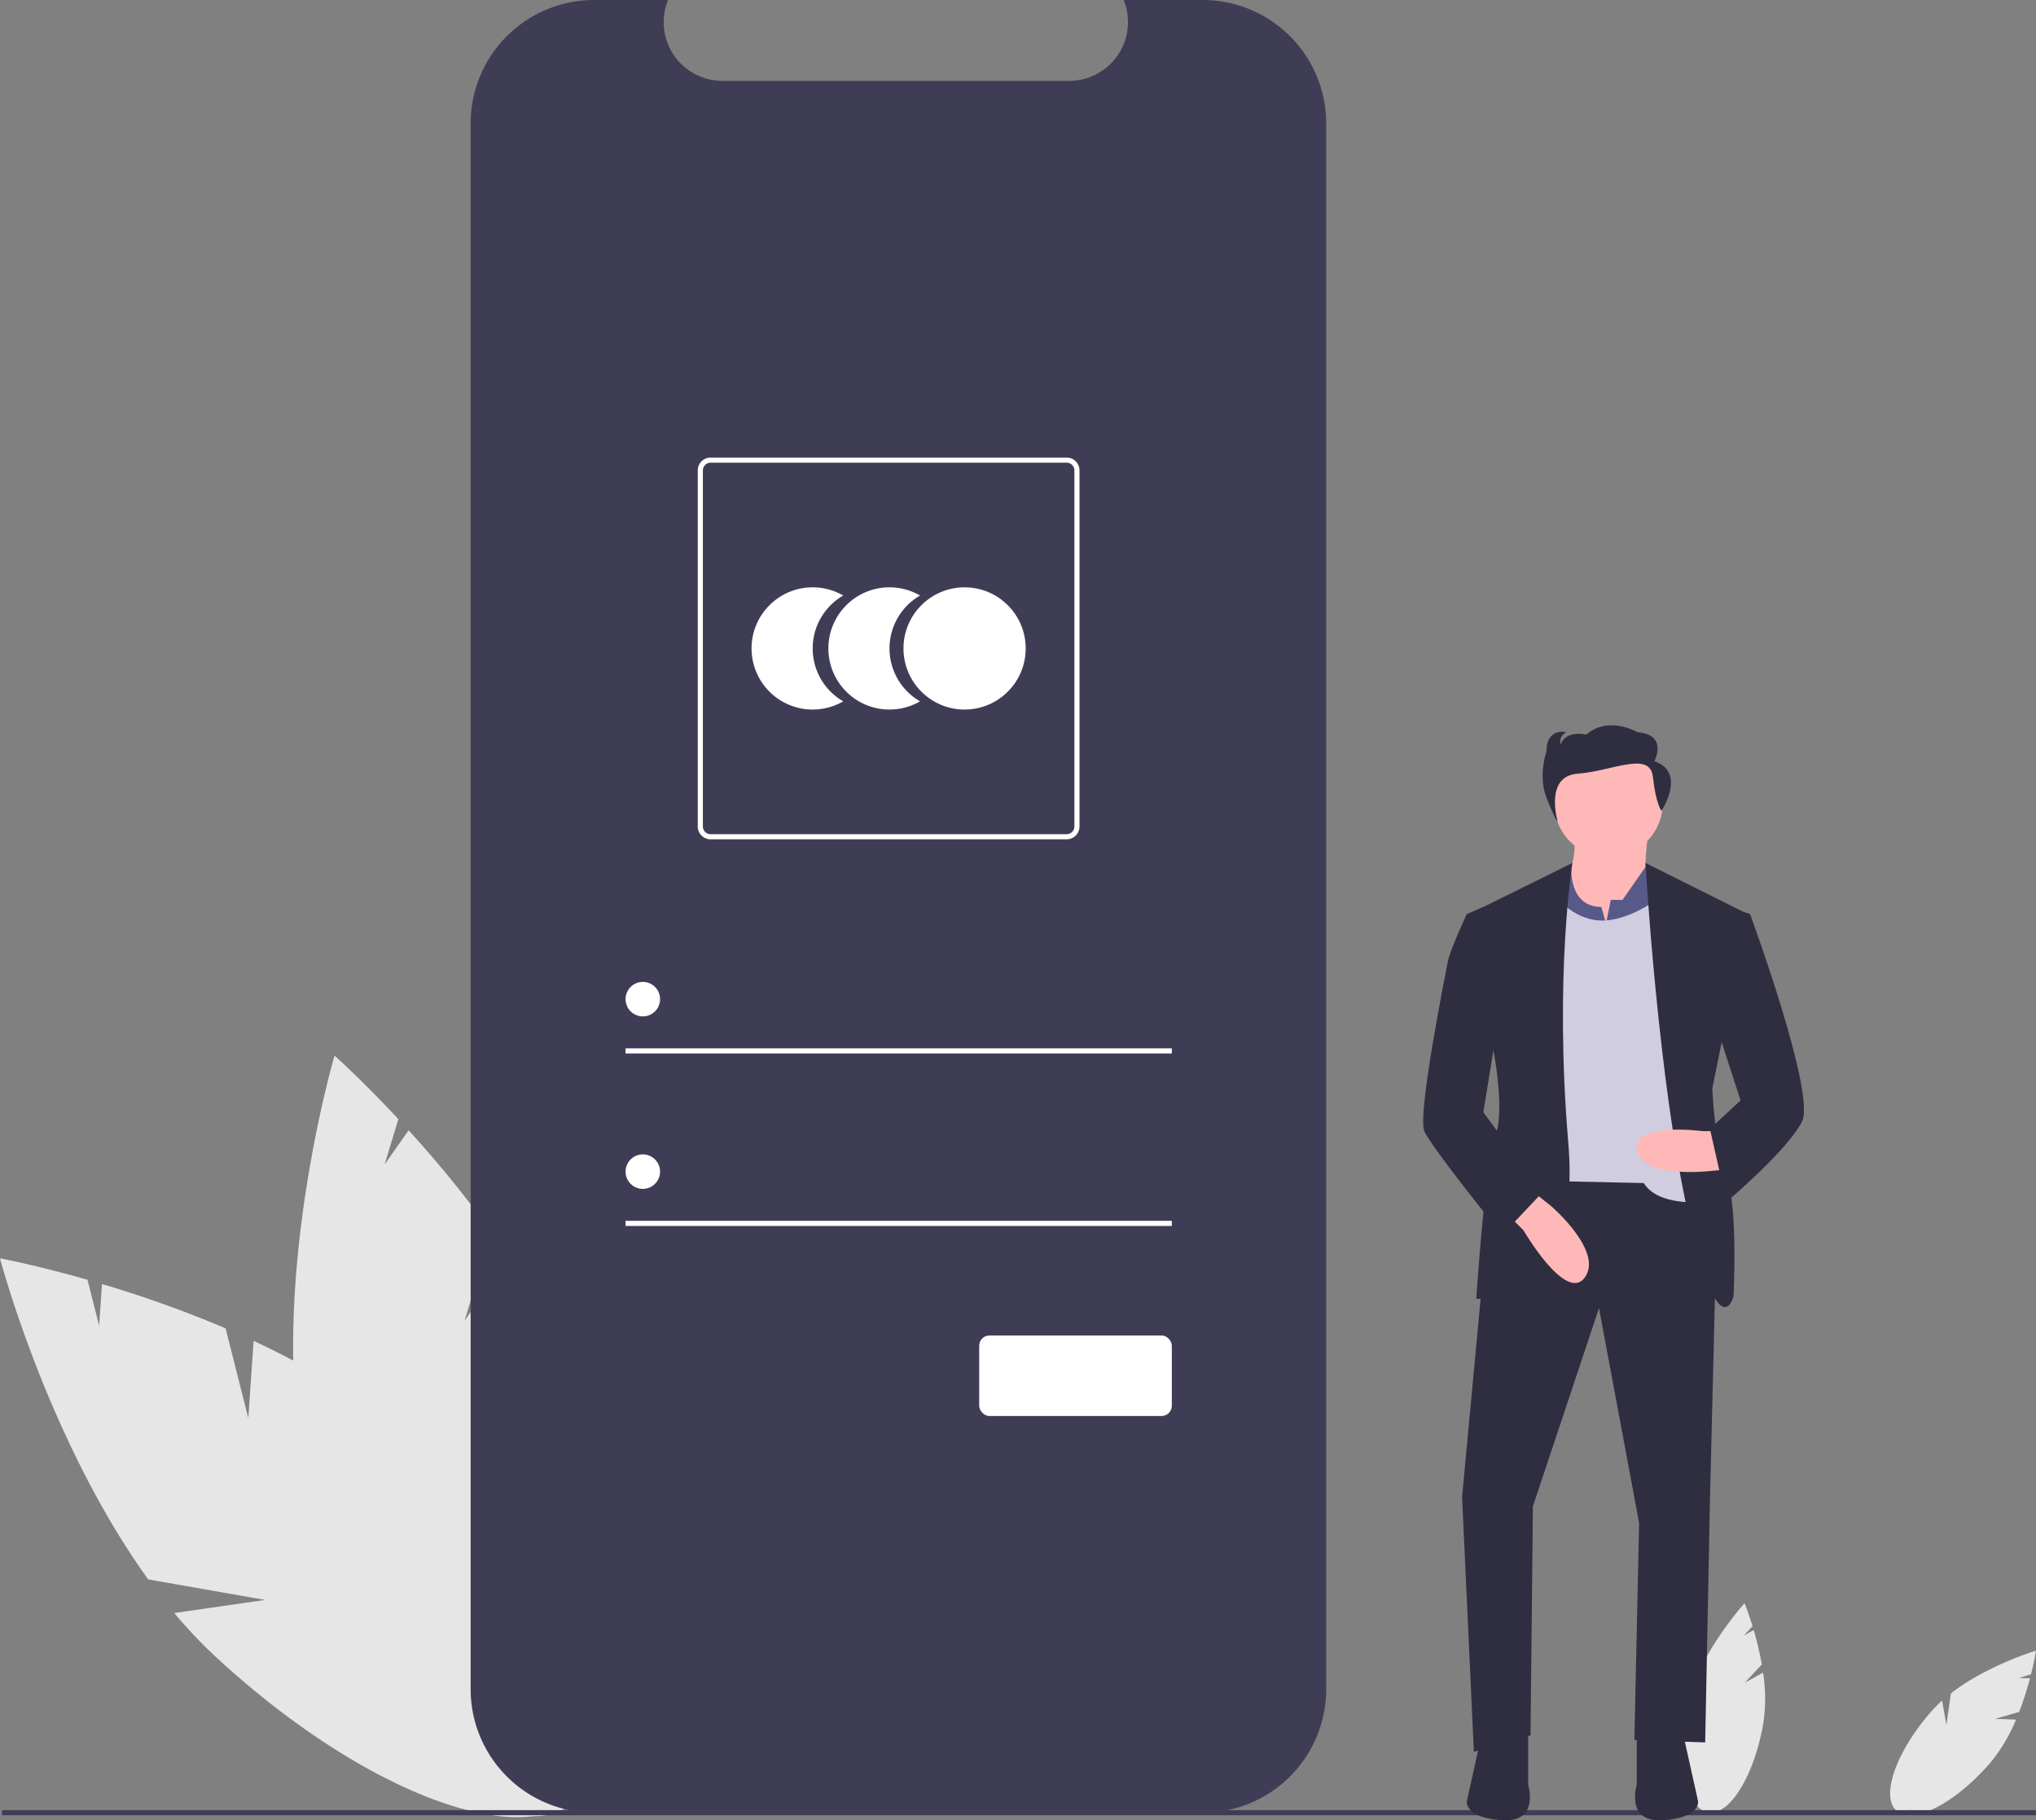 <svg id="a9a7ffe7-bffb-40a8-a3c8-a3664a9c484c" data-name="Layer 1" xmlns="http://www.w3.org/2000/svg" width="796" height="711.771" viewBox="0 0 796 711.771"><rect x="0" y="0" width="796" height="711.771" fill="#808080" stroke="none"/><title>access_account</title><path d="M299.079,648.561l-8.89-35.065a455.323,455.323,0,0,0-48.307-17.331L240.759,612.461l-4.552-17.953C215.849,588.695,202,586.134,202,586.134s18.707,71.138,57.945,125.525l45.72,8.031-35.519,5.121a184.211,184.211,0,0,0,15.888,16.837c57.079,52.982,120.655,77.29,142,54.294s-7.623-84.588-64.702-137.57c-17.695-16.425-39.924-29.606-62.175-39.979Z" transform="translate(-202 -94.114)" fill="#e6e6e6"/><path d="M383.632,610.481l10.515-34.612a455.32,455.32,0,0,0-32.395-39.806l-9.384,13.37L357.751,531.711c-14.422-15.499-24.954-24.85-24.954-24.85s-20.757,70.568-15.281,137.406L352.504,674.775l-33.053-13.976a184.213,184.213,0,0,0,4.898,22.626c21.476,74.859,63.335,128.53,93.494,119.878s37.198-76.352,15.722-151.211c-6.658-23.207-18.874-45.981-32.559-66.362Z" transform="translate(-202 -94.114)" fill="#e6e6e6"/><path d="M884.18,752.056l6.615-7.145a122.562,122.562,0,0,0-3.164-13.447l-3.844,2.134,3.387-3.658c-1.67-5.449-3.121-8.951-3.121-8.951s-13.323,14.647-19.855,31.475l4.885,11.501-6.36-7.27a49.586,49.586,0,0,0-1.474,6.054c-3.601,20.651.224,38.568,8.544,40.019s17.984-14.114,21.585-34.765a65.281,65.281,0,0,0-.082-19.897Z" transform="translate(-202 -94.114)" fill="#e6e6e6"/><path d="M982.049,766.186l9.356-2.697a122.558,122.558,0,0,0,4.242-13.147l-4.394-.16,4.79-1.381C997.432,743.274,998,739.525,998,739.525s-18.976,5.652-33.266,16.681l-1.763,12.37-1.687-9.511a49.586,49.586,0,0,0-4.392,4.421c-13.757,15.817-19.744,33.132-13.372,38.675s22.691-2.787,36.448-18.603a65.281,65.281,0,0,0,10.215-17.075Z" transform="translate(-202 -94.114)" fill="#e6e6e6"/><path d="M720.497,142.406V754.57a48.301,48.301,0,0,1-48.292,48.292H434.312A48.306,48.306,0,0,1,386,754.57V142.406a48.306,48.306,0,0,1,48.312-48.292H463.17a22.966,22.966,0,0,0,21.246,31.617h135.631A22.966,22.966,0,0,0,641.293,94.114H672.205A48.301,48.301,0,0,1,720.497,142.406Z" transform="translate(-202 -94.114)" fill="#3f3d56"/><path d="M519.728,347.655a23.877,23.877,0,0,1,11.946-20.688,23.892,23.892,0,1,0,0,41.376A23.877,23.877,0,0,1,519.728,347.655Z" transform="translate(-202 -94.114)" fill="#fff"/><path d="M549.764,347.655a23.877,23.877,0,0,1,11.946-20.688,23.892,23.892,0,1,0,0,41.376A23.877,23.877,0,0,1,549.764,347.655Z" transform="translate(-202 -94.114)" fill="#fff"/><circle cx="377.117" cy="253.541" r="23.892" fill="#ffffff"/><rect x="244.574" y="409.904" width="213.564" height="2" fill="#fff"/><circle cx="251.319" cy="390.671" r="6.744" fill="#ffffff"/><rect x="244.574" y="477.345" width="213.564" height="2" fill="#fff"/><circle cx="251.319" cy="458.113" r="6.744" fill="#ffffff"/><path d="M619.046,422.279H479.799a5.006,5.006,0,0,1-5-5V278.032a5.006,5.006,0,0,1,5-5H619.046a5.006,5.006,0,0,1,5,5V417.279A5.006,5.006,0,0,1,619.046,422.279ZM479.799,275.032a3.003,3.003,0,0,0-3,3V417.279a3.003,3.003,0,0,0,3,3H619.046a3.003,3.003,0,0,0,3-3V278.032a3.003,3.003,0,0,0-3-3Z" transform="translate(-202 -94.114)" fill="#fff"/><rect x="382.83" y="522.182" width="75.31" height="31.473" rx="4" fill="#ffffff"/><rect x="0.795" y="707.767" width="795.205" height="2" fill="#3f3d56"/><path d="M846.521,419.196s-2.768,17.533,0,20.301-17.533,25.838-17.533,25.838l-16.61-23.07s7.382-11.996,4.614-22.147Z" transform="translate(-202 -94.114)" fill="#ffb8b8"/><polygon points="583.621 457.039 571.62 585.306 576.23 684.967 598.377 678.508 599.304 588.998 625.145 511.485 640.829 595.459 638.98 680.355 666.664 681.279 668.513 587.155 671.756 455.695 583.621 457.039" fill="#2f2e41"/><path d="M841.907,771.701v20.301S837.293,806.767,852.058,805.844s13.842-7.382,13.842-7.382l-5.537-24.915Z" transform="translate(-202 -94.114)" fill="#2f2e41"/><path d="M799.459,771.701v20.301s4.614,14.765-10.151,13.842-13.842-7.382-13.842-7.382l5.537-24.915Z" transform="translate(-202 -94.114)" fill="#2f2e41"/><circle cx="628.833" cy="314.008" r="21.224" fill="#ffb8b8"/><path d="M829.911,455.185l1.846-9.228h4.614l8.922-12.834,7.688,7.298,1.846,43.371H804.995l4.614-46.139,6.719-4.529s-1.183,15.603,11.736,15.603Z" transform="translate(-202 -94.114)" fill="#575a89"/><path d="M810.532,445.034s7.642,9.674,19.047,8.99,22.479-9.913,22.479-9.913L867.745,564.074s-17.533,1.846-23.07-7.382l-42.448-.923.923-111.657Z" transform="translate(-202 -94.114)" fill="#d0cde1"/><path d="M816.762,431.531l-40.373,19.963,10.151,57.213s3.691,21.224,0,29.529-7.382,63.672-7.382,63.672,41.525,4.614,35.989-60.904S816.762,431.531,816.762,431.531Z" transform="translate(-202 -94.114)" fill="#2f2e41"/><path d="M792.076,569.61l5.537,5.537s16.61,28.606,23.992,18.456-12.919-27.684-12.919-27.684l-9.228-7.382Z" transform="translate(-202 -94.114)" fill="#ffb8b8"/><path d="M845.314,431.531l39.964,19.963-13.842,68.286s.923,22.147,5.537,34.143,2.768,47.062,2.768,47.062-5.537,21.224-17.533-31.375S845.314,431.531,845.314,431.531Z" transform="translate(-202 -94.114)" fill="#2f2e41"/><path d="M876.05,536.39H867.745s-27.684-3.691-25.838,7.382,27.684,8.305,27.684,8.305l10.151-.923Z" transform="translate(-202 -94.114)" fill="#ffb8b8"/><path d="M781.926,448.725l-6.46,2.768s-6.46,13.842-7.382,18.456S756.088,529.93,758.856,536.39s30.452,40.603,30.452,40.603l15.687-16.61L781.926,529.008l6.46-39.68Z" transform="translate(-202 -94.114)" fill="#2f2e41"/><path d="M871.436,449.648l12.21,1.03,2.555.815s25.838,70.132,20.301,81.205-29.529,31.375-29.529,31.375l-6.46-28.606,11.996-11.073-11.996-36.912Z" transform="translate(-202 -94.114)" fill="#2f2e41"/><path d="M848.79,391.757s5.553-10.419-6.663-11.366c0,0-11.105-6.63-19.989.947,0,0-7.774-1.894-9.995,3.789,0,0-1.111-2.842,2.221-4.736,0,0-7.774-1.894-7.774,7.578,0,0-3.332,9.472,0,17.997s4.442,9.472,4.442,9.472-5.475-17.873,7.851-18.82,28.24-9.122,29.35,1.297,3.332,13.261,3.332,13.261S861.561,396.019,848.79,391.757Z" transform="translate(-202 -94.114)" fill="#2f2e41"/></svg>